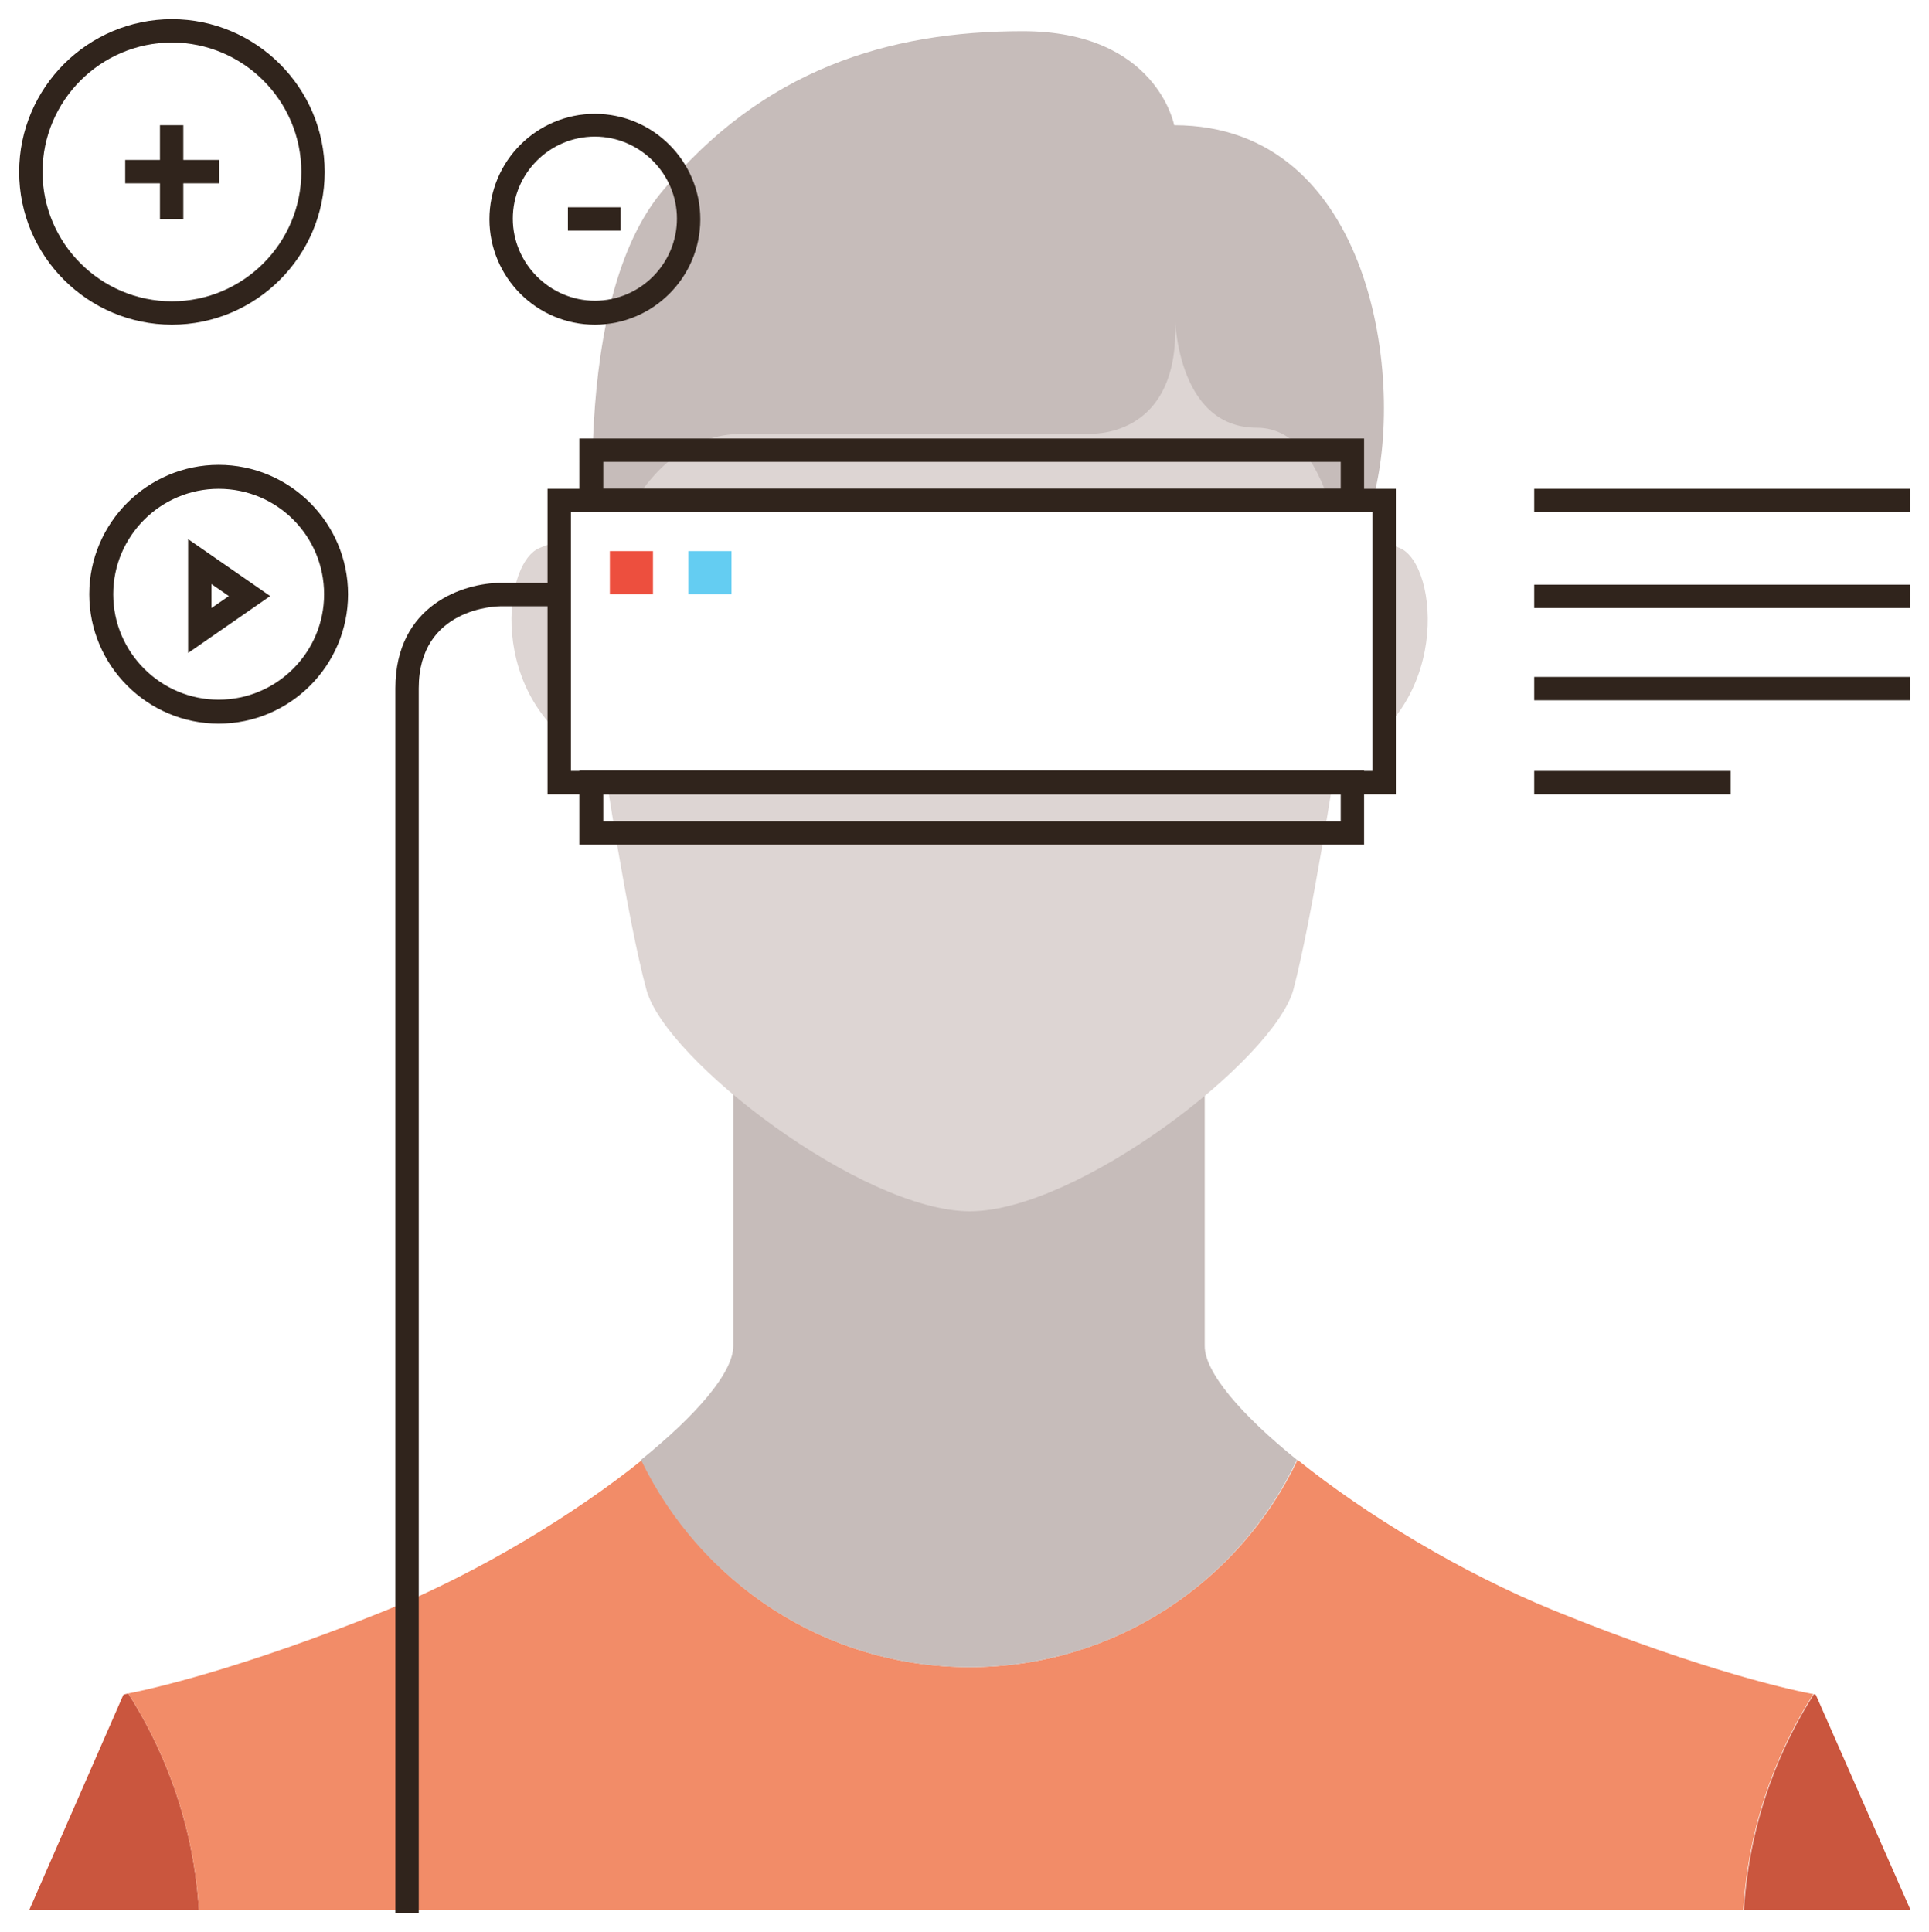 <svg version="1.1" id="B18bTHVIwXf" xmlns="http://www.w3.org/2000/svg" xmlns:xlink="http://www.w3.org/1999/xlink" x="0px" y="0px" viewBox="0 0 322 322.5" style="enable-background:new 0 0 322 322.5;" class="mixedreality">
    <style>
        #r15W6B4UwmM{fill: #CA563E;}#HJhb6HVIPmG{fill: #CA563E;}#ryC-pSNUv7M{fill: #F28C68;}#rJlG6SEUvXG{fill: #C6BCBA;}#BJGM6B4UDmz{fill: #DDD5D3;}#S14GaSNUD7f{fill: #C6BCBA;}#H1LM6HEIvXG{fill: #FFFFFF;}#rJwf6S4IwQf{fill: #30241C;}#ryYMpSEID7z{fill: #30241C;}#HJizTBVLPmz{fill: #30241C;}#HkaG6H4UvXG{fill: #30241C;}#SJkXpHNLwXM{fill: #ED4F3E;}#By-7pBEIPQG{fill: #64CDF2;}#r1XQprVLD7f{fill: #30241C;}#B1HmpSE8PXz{fill: #30241C;}#HkPQTrVUPmz{fill: #30241C;}#HyF7arEIvmM{fill: #30241C;}#SJjQ6HVIwmG{fill: #30241C;}#BkTm6rNLDXG{fill: #30241C;}#B1kVpSEIDQf{fill: #30241C;}#SJW4prVIDmf{fill: #30241C;}#HyXVpBVLPmM{fill: #30241C;}#r1r46HVUDXG{fill: #30241C;}#rkvNTS4Lw7z{fill: #30241C;}

	@keyframes BkTm6rNLDXGAnimation {
		0% {
			transform: scale(1, 1);
		}
		50% {
			transform: scale(0.5, 0.5);
		}
		100% {
			transform: scale(1, 1);
		}
	}

	#BkTm6rNLDXG {
		transform-origin: 50% 50% !important;
		animation: BkTm6rNLDXGAnimation infinite 3s linear;
	}



	@keyframes HyXVpBVLPmMAnimation {
		0% {
			transform: scale(1, 1);
		}
		50% {
			transform: scale(0.5, 0.5);
		}
		100% {
			transform: scale(1, 1);
		}
	}

	#HyXVpBVLPmM {
		transform-origin: 50% 50% !important;
		animation: HyXVpBVLPmMAnimation infinite 3s linear;
	}



	@keyframes SJjQ6HVIwmGAnimation {
		0% {
			transform: scale(1, 1);
		}
		50% {
			transform: scale(0.75, 0.75);
		}
		100% {
			transform: scale(1, 1);
		}
	}

	#SJjQ6HVIwmG {
		transform-origin: 50% 50% !important;
		animation: SJjQ6HVIwmGAnimation infinite 3s linear;
	}



	@keyframes B1kVpSEIDQfAnimation {
		0% {
			transform: scale(1, 1);
		}
		50% {
			transform: scale(0.8, 0.8);
		}
		100% {
			transform: scale(1, 1);
		}
	}

	#B1kVpSEIDQf {
		transform-origin: 50% 50% !important;
		animation: B1kVpSEIDQfAnimation infinite 3s linear;
	}
    </style>
    <svg version="1.1" id="B18bTHVIwXf" xmlns="http://www.w3.org/2000/svg" xmlns:xlink="http://www.w3.org/1999/xlink" x="0px" y="0px" viewBox="0 0 322 322.5" style="enable-background:new 0 0 322 322.5;" xml:space="preserve"><g><g><g><path class="st7" d="M20.6,282.9L4.9,318.8h28.3c-1-15.9-6.7-28.1-11.8-36.1C20.9,282.8,20.6,282.9,20.6,282.9z" id="r15W6B4UwmM"/></g><g><path class="st7" d="M303.1,282.9c0,0-0.1,0-0.3-0.1c-5.1,8-10.7,20.2-11.7,36h27.8L303.1,282.9z" id="HJhb6HVIPmG"/></g><g><path class="st8" d="M259.3,268.8c-15.4-6.3-31.4-16-42.7-25.1c-9.7,20.4-30.6,34.6-54.7,34.6c-24.2,0-45-14.1-54.7-34.6&#10;&#9;&#9;&#9;&#9;c-11.3,9.1-27.3,18.8-42.7,25.1C40,278.7,25,282,21.4,282.7c5.1,8,10.8,20.2,11.8,36.1h128.3h0.7H291c1-15.8,6.6-28,11.7-36&#10;&#9;&#9;&#9;&#9;C300.4,282.4,285.1,279.3,259.3,268.8z" id="ryC-pSNUv7M"/></g></g><g><path class="st9" d="M161.8,278.3c24.2,0,45-14.1,54.7-34.6c-9.3-7.5-15.4-14.6-15.4-19c0-9.8,0-47,0-47h-39h-0.7h-39&#10;&#9;&#9;&#9;c0,0,0,37.2,0,47c0,4.4-6.1,11.5-15.4,19C116.8,264.1,137.7,278.3,161.8,278.3z" id="rJlG6SEUvXG"/></g><g><path class="st10" d="M223,91.5c0,0,4.2-2.8,10.7,0c6.5,2.8,8.7,27.4-10.7,35.7c0,0-4,26.3-7.1,38c-3.2,11.7-36,37-54,37&#10;&#9;&#9;&#9;s-50.9-25.3-54-37c-3.2-11.7-7.1-38-7.1-38C81.3,118.9,83.5,94.3,90,91.5c6.5-2.8,10.7,0,10.7,0c0-11,0.6-14.7,8.5-23&#10;&#9;&#9;&#9;c8.6-9,18.7-17.2,30.7-21.2c10.5-3.5,21.3-3.7,32.1-5.1c6.7-0.9,15.8-2.3,22.6-0.2c11.2,3.4,20.8,13.1,25.5,23.7&#10;&#9;&#9;&#9;C221.4,68.6,226.4,89.2,223,91.5z" id="BJGM6B4UDmz"/></g><g><path class="st9" d="M99.9,99.3c0,0,4.7-26.9,24.3-26.9c13.7,0,57.1,0,57.1,0s16.3,1.5,14.8-20.1c0,0,0,19.1,13.7,19.1&#10;&#9;&#9;&#9;s14.8,27.9,14.8,27.9l0,0c0,0,1.1-3.6,4.5-15.7c5.6-19.4,0.2-62.7-33.1-62.7c0,0-2.9-15.7-25.3-15.7s-43.4,6.4-60.3,26.9&#10;&#9;&#9;&#9;C94,52,99.9,99.3,99.9,99.3z" id="S14GaSNUD7f"/></g><g><rect x="93.4" y="83.6" class="st0" width="137.7" height="47" id="H1LM6HEIvXG"/><path class="st5" d="M233,132.6H91.4v-51H233V132.6z M95.3,128.7h133.8V85.5H95.3V128.7z" id="rJwf6S4IwQf"/></g><g><path class="st5" d="M227.7,141h-131v-12.4h131V141z M100.7,137.1h123.1v-4.5H100.7V137.1z" id="ryYMpSEID7z"/></g><g><path class="st5" d="M227.7,85.5h-131V73.2h131V85.5z M100.7,81.6h123.1v-4.5H100.7V81.6z" id="HJizTBVLPmz"/></g><g><path class="st5" d="M69.9,319.3h-3.9V114.9c0-14,11.5-17.6,17.6-17.6h9.8v3.9h-9.8c-0.6,0-13.7,0.2-13.7,13.7V319.3z" id="HkaG6H4UvXG"/></g><g><rect x="101.8" y="92" class="st6" width="7.2" height="7.2" id="SJkXpHNLwXM"/></g><g><rect x="114.9" y="92" class="st2" width="7.2" height="7.2" id="By-7pBEIPQG"/></g><g><rect x="256.1" y="81.6" class="st5" width="62.7" height="3.9" id="r1XQprVLD7f"/></g><g><rect x="256.1" y="97.6" class="st5" width="62.7" height="3.9" id="B1HmpSE8PXz"/></g><g><rect x="256.1" y="113" class="st5" width="62.7" height="3.9" id="HkPQTrVUPmz"/></g><g><rect x="256.1" y="128.7" class="st5" width="32.8" height="3.9" id="HyF7arEIvmM"/></g><g><path class="st5" d="M28.7,54.2c-14,0-25.5-11.4-25.5-25.5S14.7,3.2,28.7,3.2s25.5,11.4,25.5,25.5S42.7,54.2,28.7,54.2z M28.7,7.1&#10;&#9;&#9;&#9;c-11.9,0-21.6,9.7-21.6,21.6s9.7,21.6,21.6,21.6s21.6-9.7,21.6-21.6S40.6,7.1,28.7,7.1z" id="SJjQ6HVIwmG"/></g><g><path class="st5" d="M99.3,54.2c-9.7,0-17.6-7.9-17.6-17.6s7.9-17.6,17.6-17.6c9.7,0,17.6,7.9,17.6,17.6S109,54.2,99.3,54.2z&#10;&#9;&#9;&#9; M99.3,22.8c-7.6,0-13.7,6.2-13.7,13.7s6.2,13.7,13.7,13.7c7.6,0,13.7-6.2,13.7-13.7S106.8,22.8,99.3,22.8z" id="BkTm6rNLDXG"/></g><g><path class="st5" d="M36.5,120.8c-11.9,0-21.6-9.7-21.6-21.6s9.7-21.6,21.6-21.6s21.6,9.7,21.6,21.6S48.4,120.8,36.5,120.8z&#10;&#9;&#9;&#9; M36.5,81.6c-9.7,0-17.6,7.9-17.6,17.6s7.9,17.6,17.6,17.6s17.6-7.9,17.6-17.6S46.3,81.6,36.5,81.6z" id="B1kVpSEIDQf"/></g><g><rect x="20.9" y="26.7" class="st5" width="15.7" height="3.9" id="SJW4prVIDmf"/></g><g><rect x="94.8" y="34.6" class="st5" width="8.8" height="3.9" id="HyXVpBVLPmM"/></g><g><rect x="26.7" y="20.9" class="st5" width="3.9" height="15.7" id="r1r46HVUDXG"/></g><g><path class="st5" d="M31.4,109V90l13.7,9.5L31.4,109z M35.3,97.5v4l2.9-2L35.3,97.5z" id="rkvNTS4Lw7z"/></g></g></svg>
</svg>